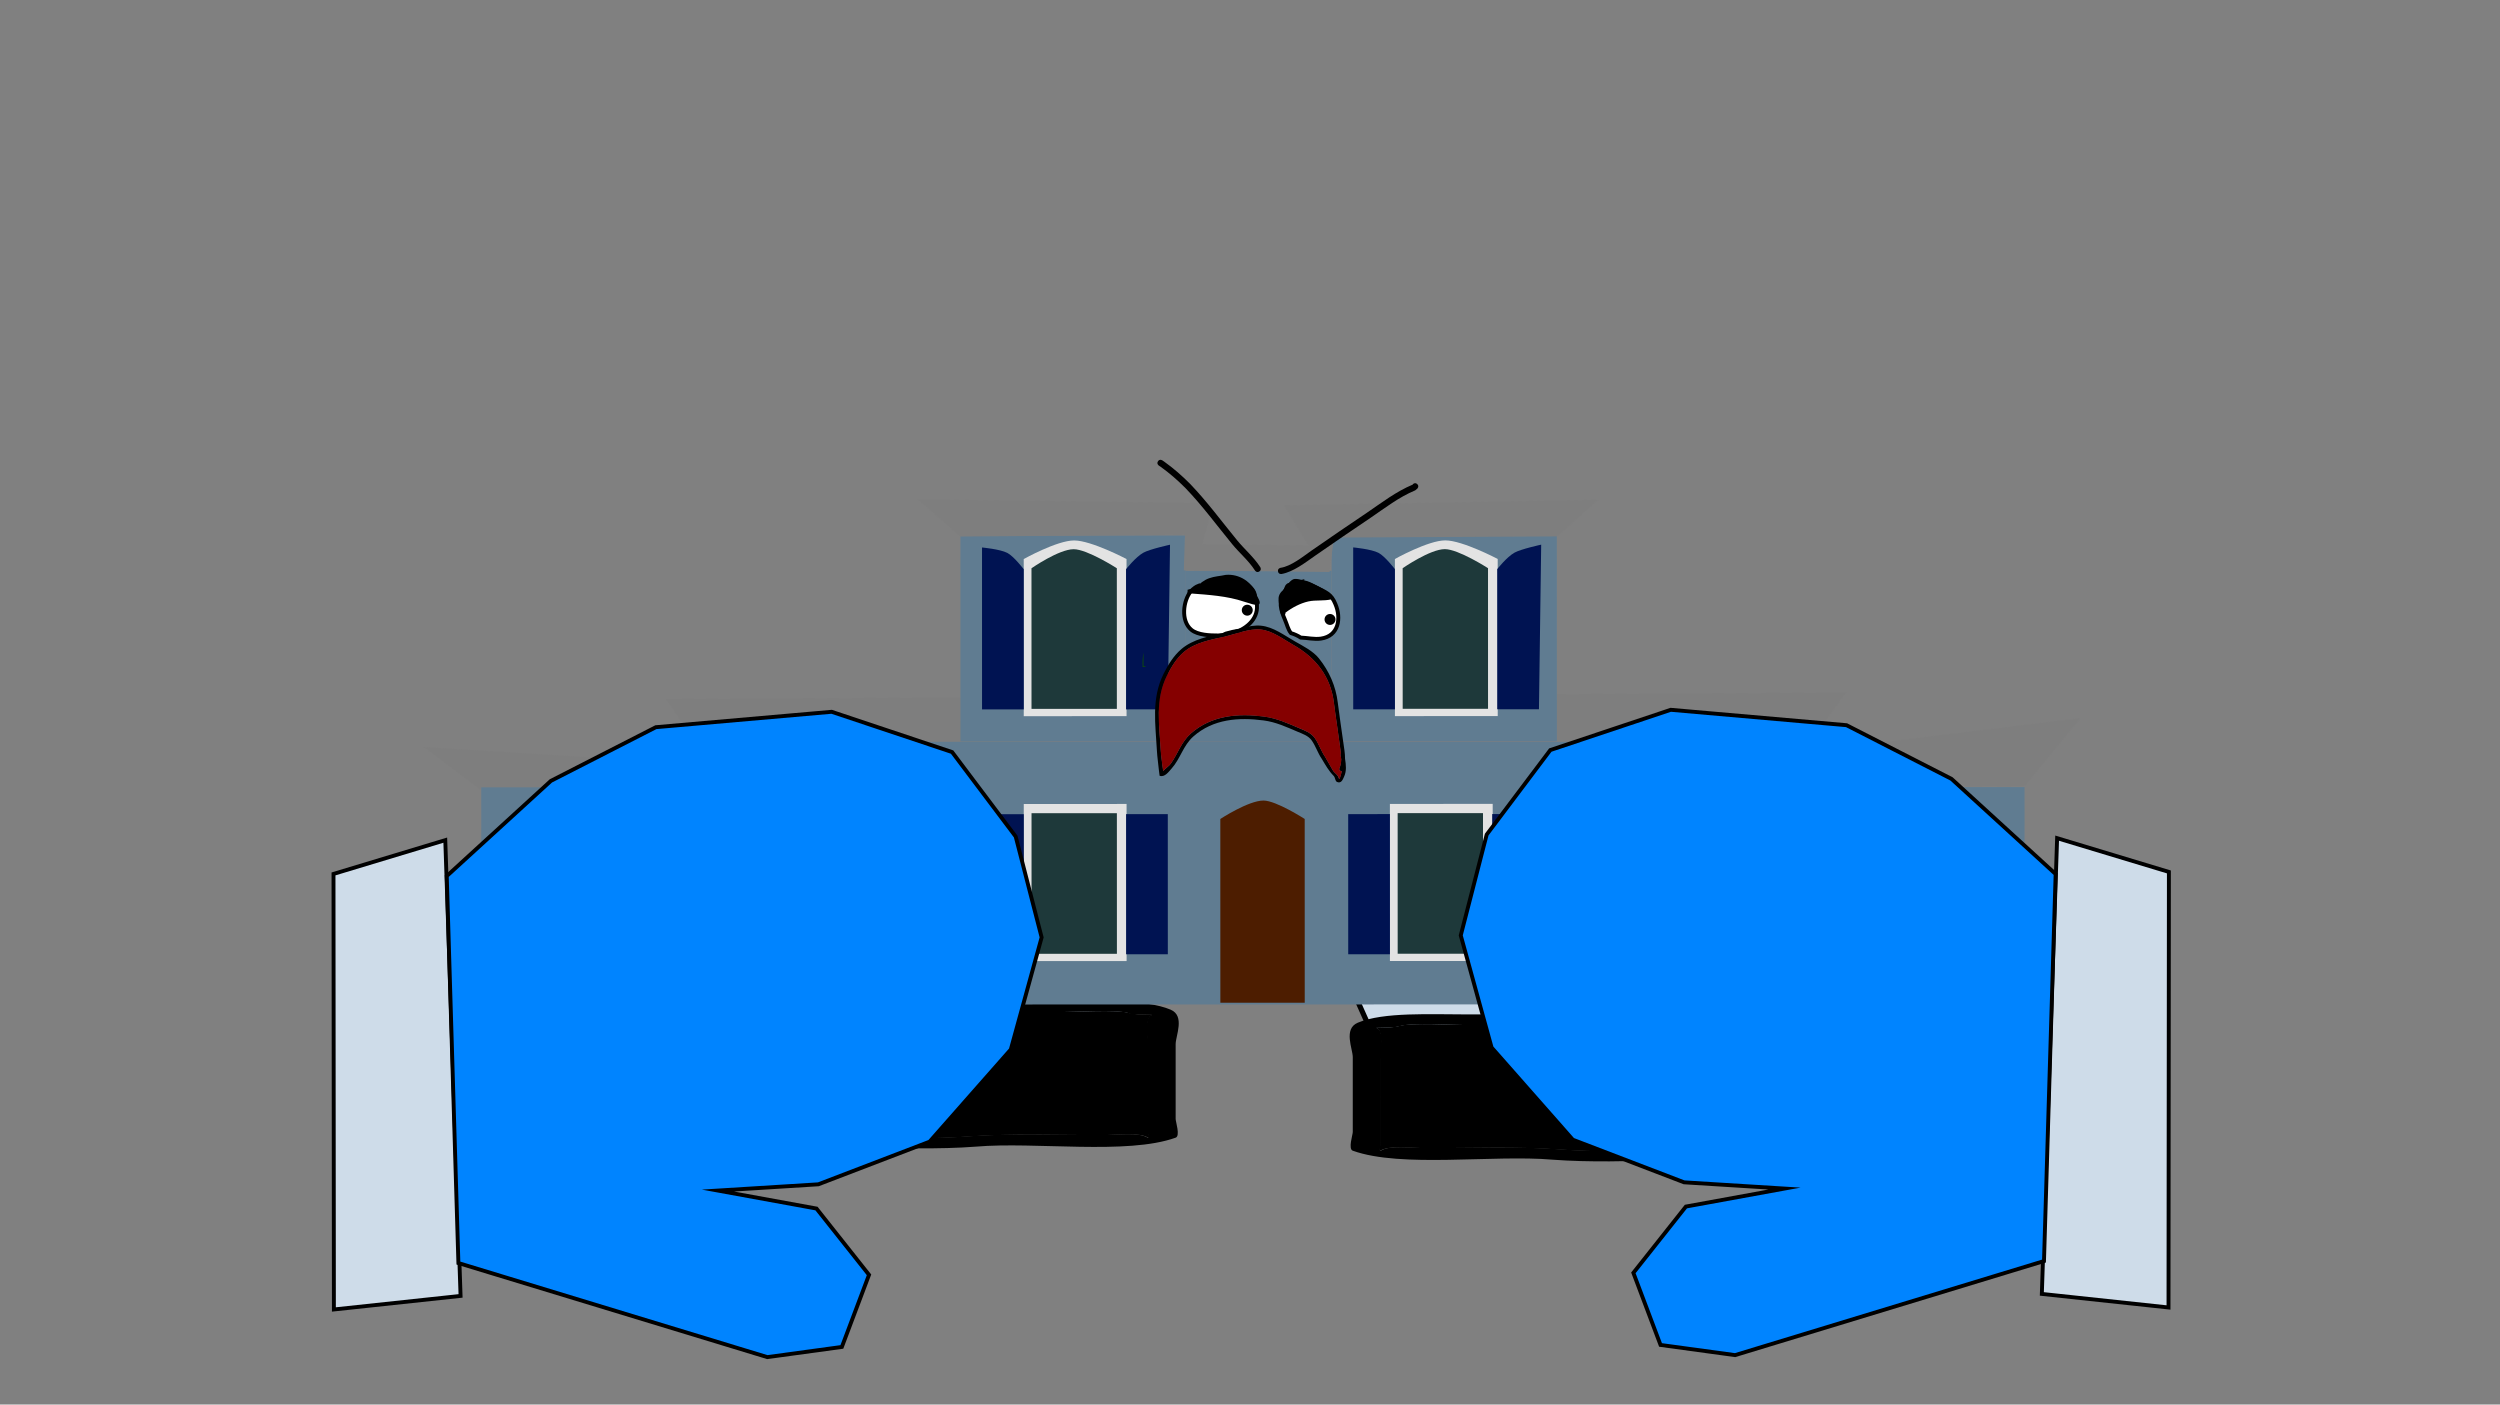 <svg version="1.1" xmlns="http://www.w3.org/2000/svg" xmlns:xlink="http://www.w3.org/1999/xlink" width="959.459" height="539.039" viewBox="0,0,959.459,539.039"><rect x="0" y="0" width="959.459" height="539.039" fill="#808080" stroke="none"/><g transform="translate(159.73,89.52)"><g data-paper-data="{&quot;isPaintingLayer&quot;:true}" stroke-linejoin="miter" stroke-miterlimit="10" stroke-dasharray="" stroke-dashoffset="0" style="mix-blend-mode: normal"><g fill-rule="nonzero" stroke-width="2"><path d="M370.832,316.051l-20.504,-45.957l97.394,0.407l34.857,45.55z" data-paper-data="{&quot;index&quot;:null}" fill="#cedce9" stroke="#000000" stroke-linecap="round"/><path d="M487.951,300.606c-2.636,0.504 -5.227,0.792 -7.793,1c0.017,0.077 0.026,0.158 0.026,0.242c0,2.051 -5.366,2.051 -5.366,2.051c-23.702,0 -47.404,0 -71.106,0c-6.099,0 -21.276,-0.931 -25.774,0.296c-2.591,0.707 -4.446,0.637 -7.766,0.729c-0.375,0.01 -1.056,0.033 -1.659,0.047c3.211,0.876 1.659,8.972 1.659,11.235c0,9.572 0,19.144 0,28.716c0,1.709 0,3.419 0,5.128c0,0.684 -0.944,2.632 0,2.051c3.591,-2.21 10.599,-1.022 18.783,-1.026c16.132,-0.008 33.403,-0.667 49.246,0.442c28.932,2.212 60.038,-1.322 88.74,1.142c24.173,2.31 53.109,2.518 78.014,2.518c6.261,0 12.522,0 18.783,0c0.942,0 2.421,-0.048 3.952,-0.102c-1.54,-1.052 0.072,-3.597 0.072,-5.026c0,-5.34 4.683,-14.552 -1.066,-19.35c-5.081,-5.826 -8.295,-11.436 -16.583,-17.246c-6.115,-4.287 -15.635,-8.087 -20.695,-12.346c-2.453,-2.538 -4.649,-0.724 -12.637,-1.312c-17.676,-1.3 -35.404,-1.026 -53.665,-1.026c-6.656,0 -15.016,0.517 -21.466,0c-1.362,-0.109 -3.921,-0.514 -5.839,-0.846c3.508,1.036 -4.497,2.038 -7.861,2.681zM403.712,299.797c17.913,0 35.826,0 53.739,0c0.517,-0.099 1.033,-0.198 1.55,-0.296c6.806,-1.301 12.951,-0.956 18.783,-1.538c7.947,-0.794 12.7,-3.466 20.899,-4.102c4.71,-0.365 17.756,0.809 24.432,0.809c18.104,0 36.189,-0.396 53.665,1.026c9.817,0.798 18.114,-0.758 22.705,3.992c0.677,1.805 6.094,2.932 8.927,4.321c4.33,2.121 7.949,5.263 11.299,7.612c8.306,5.823 11.958,11.812 17.166,17.783c4.654,6.294 1.617,14.099 1.617,20.647c0,3.62 1.493,6.172 -5.366,9.23c-2.392,1.067 -24.489,0 -28.174,0c-25.688,0 -55.703,-0.26 -80.617,-2.64c-27.37,-3.058 -59.951,1.063 -88.241,-1.099c-22.798,-1.963 -57.987,3.266 -76.657,-3.439c-1.848,-0.664 0,-6.086 0,-7.179c0,-9.572 0,-19.144 0,-28.716c0,-3.2 -3.691,-10.841 1.908,-13.224c9.771,-4.159 28.057,-3.185 42.365,-3.185z" data-paper-data="{&quot;index&quot;:null}" fill="#000000" stroke="none" stroke-linecap="butt"/><path d="M480.083,301.507c2.565,-0.208 5.188,-0.499 7.824,-1.003c3.364,-0.643 11.401,-1.646 7.893,-2.682c1.918,0.332 4.498,0.737 5.86,0.846c6.45,0.517 14.885,0.005 21.541,0.005c18.26,0 36.104,-0.245 53.78,1.054c7.988,0.587 10.201,-1.219 12.654,1.319c5.06,4.259 14.62,8.089 20.735,12.376c8.288,5.81 11.513,11.459 16.594,17.285c5.75,4.798 1.041,14.045 1.041,19.386c0,1.429 -1.623,3.981 -0.082,5.034c-1.531,0.053 -3.012,0.103 -3.954,0.103c-6.261,0 -12.533,0.006 -18.794,0.006c-24.905,0 -53.959,-0.172 -78.132,-2.482c-28.701,-2.464 -60.092,1.05 -89.024,-1.162c-15.844,-1.109 -33.163,-0.473 -49.295,-0.466c-8.184,0.004 -15.198,-1.188 -18.789,1.021c-0.944,0.581 -0.004,-1.371 -0.004,-2.054c0,-1.709 -0.009,-3.427 -0.009,-5.136c0,-9.572 -0.011,-19.201 -0.011,-28.773c0,-2.263 1.568,-10.378 -1.642,-11.254c0.602,-0.014 1.285,-0.037 1.659,-0.047c3.32,-0.093 5.179,-0.026 7.77,-0.733c4.498,-1.227 19.689,-0.306 25.788,-0.306c23.702,0 47.53,-0.041 71.232,-0.041c0,0 5.393,-0.004 5.393,-2.055c0,-0.084 -0.008,-0.165 -0.026,-0.242z" data-paper-data="{&quot;noHover&quot;:false,&quot;origItem&quot;:[&quot;Path&quot;,{&quot;applyMatrix&quot;:true,&quot;segments&quot;:[[[579.60736,595.76373],[0.95609,-0.20262],[0.00646,0.07548]],[[579.61718,596],[0,-0.08208],[0,2]],[[577.61718,598],[0,0],[-8.83333,0]],[[551.11718,598],[8.83333,0],[-2.27308,0]],[[541.51161,598.28885],[1.67648,-1.19621],[-0.96568,0.68904]],[[538.61718,599],[1.23739,-0.09027],[-0.13966,0.01019]],[[537.99901,599.04541],[0.22447,-0.0134],[1.19653,0.85421]],[[538.61718,610],[0,-2.20646],[0,9.33333]],[[538.61718,638],[0,-9.33333],[0,1.66667]],[[538.61718,643],[0,-1.66667],[0,0.66667]],[[538.61718,645],[-0.35177,0.56631],[1.33831,-2.15456]],[[545.61718,644],[-3.04994,0.00386],[6.01206,-0.00761]],[[563.97058,644.43107],[-5.90478,-1.08158],[10.78253,2.15651]],[[597.04254,645.54479],[-10.6965,-2.40266],[9.00888,2.25222]],[[626.11718,648],[-9.28168,0],[2.33333,0]],[[633.11718,648],[-2.33333,0],[0.35109,0]],[[634.59021,647.90091],[-0.5707,0.05184],[-0.57412,-1.02596]],[[634.61718,643],[0,1.39387],[0,-5.20707]],[[634.21982,624.13246],[2.14282,4.67827],[-1.8936,-5.6808]],[[628.03948,607.31672],[3.08887,5.66543],[-2.2791,-4.1802]],[[620.32688,595.27881],[1.8857,4.15235],[-0.91417,-2.47477]],[[615.61718,594],[2.9771,0.57275],[-6.58756,-1.26734]],[[595.61718,593],[6.8054,0],[-2.48058,0]],[[587.61718,593],[2.40395,0.50364],[-0.50743,-0.10631]],[[585.44122,592.1748],[0.71481,0.32365],[1.30749,1.01011]],[[582.51161,594.78885],[1.25365,-0.62682],[-0.98239,0.4912]]],&quot;closed&quot;:true}],&quot;index&quot;:null}" fill="#000000" stroke="none" stroke-linecap="butt"/><path d="M161.54,323.023l28.626,-49.703l96.511,-13.09l-14.343,48.236z" data-paper-data="{&quot;index&quot;:null}" fill="#cedce9" stroke="#000000" stroke-linecap="round"/><path d="M162.954,295.606c-3.364,-0.643 -11.369,-1.645 -7.861,-2.681c-1.918,0.332 -4.477,0.737 -5.839,0.846c-6.45,0.517 -14.81,0 -21.466,0c-18.26,0 -35.989,-0.274 -53.665,1.026c-7.988,0.587 -10.184,-1.227 -12.637,1.312c-5.06,4.259 -14.579,8.059 -20.695,12.346c-8.288,5.81 -11.502,11.42 -16.583,17.246c-5.75,4.798 -1.066,14.01 -1.066,19.35c0,1.43 1.613,3.974 0.072,5.026c1.531,0.053 3.01,0.102 3.952,0.102c6.261,0 12.522,0 18.783,0c24.905,0 53.841,-0.208 78.014,-2.518c28.701,-2.464 59.808,1.069 88.74,-1.142c15.844,-1.109 33.115,-0.45 49.246,-0.442c8.184,0.004 15.192,-1.184 18.783,1.026c0.944,0.581 0,-1.367 0,-2.051c0,-1.709 0,-3.419 0,-5.128c0,-9.572 0,-19.144 0,-28.716c0,-2.263 -1.552,-10.359 1.659,-11.235c-0.602,-0.014 -1.284,-0.036 -1.659,-0.047c-3.32,-0.093 -5.175,-0.023 -7.766,-0.729c-4.498,-1.227 -19.675,-0.296 -25.774,-0.296c-23.702,0 -47.404,0 -71.106,0c0,0 -5.366,0 -5.366,-2.051c0,-0.084 0.009,-0.165 0.026,-0.242c-2.565,-0.208 -5.157,-0.496 -7.793,-1zM247.192,294.797c14.308,0 32.594,-0.974 42.365,3.185c5.599,2.383 1.908,10.024 1.908,13.224c0,9.572 0,19.144 0,28.716c0,1.093 1.848,6.515 0,7.179c-18.67,6.705 -53.859,1.476 -76.657,3.439c-28.291,2.163 -60.871,-1.958 -88.241,1.099c-24.914,2.381 -54.929,2.64 -80.617,2.64c-3.685,0 -25.782,1.067 -28.174,0c-6.859,-3.059 -5.366,-5.61 -5.366,-9.23c0,-6.548 -3.037,-14.353 1.617,-20.647c5.208,-5.971 8.86,-11.96 17.166,-17.783c3.351,-2.349 6.97,-5.491 11.299,-7.612c2.833,-1.388 8.25,-2.516 8.927,-4.321c4.591,-4.75 12.888,-3.194 22.705,-3.992c17.476,-1.421 35.56,-1.026 53.665,-1.026c6.677,0 19.722,-1.175 24.432,-0.809c8.199,0.636 12.953,3.309 20.899,4.102c5.831,0.582 11.976,0.238 18.783,1.538c0.517,0.099 1.033,0.198 1.55,0.296c17.913,0 35.826,0 53.739,0z" data-paper-data="{&quot;index&quot;:null}" fill="#000000" stroke="none" stroke-linecap="butt"/><path d="M170.821,296.507c-0.017,0.077 -0.026,0.158 -0.026,0.242c0,2.051 5.393,2.055 5.393,2.055c23.702,0 47.53,0.041 71.232,0.041c6.099,0 21.289,-0.921 25.788,0.306c2.591,0.707 4.45,0.64 7.77,0.733c0.375,0.01 1.057,0.033 1.659,0.047c-3.211,0.876 -1.642,8.992 -1.642,11.254c0,9.572 -0.011,19.201 -0.011,28.773c0,1.709 -0.009,3.427 -0.009,5.136c0,0.684 0.94,2.635 -0.004,2.054c-3.591,-2.21 -10.605,-1.017 -18.789,-1.021c-16.132,-0.008 -33.451,-0.644 -49.295,0.466c-28.932,2.212 -60.323,-1.302 -89.024,1.162c-24.173,2.31 -53.227,2.482 -78.132,2.482c-6.261,0 -12.533,-0.006 -18.794,-0.006c-0.942,0 -2.423,-0.05 -3.954,-0.103c1.541,-1.052 -0.082,-3.604 -0.082,-5.034c0,-5.34 -4.709,-14.588 1.041,-19.386c5.081,-5.826 8.306,-11.474 16.594,-17.285c6.115,-4.287 15.675,-8.118 20.735,-12.376c2.453,-2.538 4.666,-0.732 12.654,-1.319c17.676,-1.3 35.519,-1.054 53.78,-1.054c6.656,0 15.09,0.511 21.541,-0.005c1.361,-0.109 3.942,-0.514 5.86,-0.846c-3.508,1.036 4.529,2.039 7.893,2.682c2.636,0.504 5.259,0.795 7.824,1.003z" data-paper-data="{&quot;noHover&quot;:false,&quot;origItem&quot;:[&quot;Path&quot;,{&quot;applyMatrix&quot;:true,&quot;segments&quot;:[[[579.60736,595.76373],[0.95609,-0.20262],[0.00646,0.07548]],[[579.61718,596],[0,-0.08208],[0,2]],[[577.61718,598],[0,0],[-8.83333,0]],[[551.11718,598],[8.83333,0],[-2.27308,0]],[[541.51161,598.28885],[1.67648,-1.19621],[-0.96568,0.68904]],[[538.61718,599],[1.23739,-0.09027],[-0.13966,0.01019]],[[537.99901,599.04541],[0.22447,-0.0134],[1.19653,0.85421]],[[538.61718,610],[0,-2.20646],[0,9.33333]],[[538.61718,638],[0,-9.33333],[0,1.66667]],[[538.61718,643],[0,-1.66667],[0,0.66667]],[[538.61718,645],[-0.35177,0.56631],[1.33831,-2.15456]],[[545.61718,644],[-3.04994,0.00386],[6.01206,-0.00761]],[[563.97058,644.43107],[-5.90478,-1.08158],[10.78253,2.15651]],[[597.04254,645.54479],[-10.6965,-2.40266],[9.00888,2.25222]],[[626.11718,648],[-9.28168,0],[2.33333,0]],[[633.11718,648],[-2.33333,0],[0.35109,0]],[[634.59021,647.90091],[-0.5707,0.05184],[-0.57412,-1.02596]],[[634.61718,643],[0,1.39387],[0,-5.20707]],[[634.21982,624.13246],[2.14282,4.67827],[-1.8936,-5.6808]],[[628.03948,607.31672],[3.08887,5.66543],[-2.2791,-4.1802]],[[620.32688,595.27881],[1.8857,4.15235],[-0.91417,-2.47477]],[[615.61718,594],[2.9771,0.57275],[-6.58756,-1.26734]],[[595.61718,593],[6.8054,0],[-2.48058,0]],[[587.61718,593],[2.40395,0.50364],[-0.50743,-0.10631]],[[585.44122,592.1748],[0.71481,0.32365],[1.30749,1.01011]],[[582.51161,594.78885],[1.25365,-0.62682],[-0.98239,0.4912]]],&quot;closed&quot;:true}],&quot;index&quot;:null}" fill="#000000" stroke="none" stroke-linecap="butt"/></g><path d="M-159.73,449.52v-539.039h959.459v539.039z" fill="none" fill-rule="nonzero" stroke="#f00000" stroke-width="0" stroke-linecap="butt"/><path d="M627.525,290.135h-523.837" fill="none" fill-rule="nonzero" stroke="#000000" stroke-width="0" stroke-linecap="round"/><g><path d="M121.398,296.013l-0.02,-100.917l399.062,-0.078l0.02,100.917z" fill="#607c91" fill-rule="nonzero" stroke="#000000" stroke-width="0" stroke-linecap="butt"/><path d="M520.52,195.172l-398.071,-0.131l-1.041,16.919l-96.919,1.481l-21.727,-16.288l110.028,6.871l-16.924,-25.271l452.901,-2.491l-16.497,22.771l106.526,-12.971l-21.509,26.114l-97.546,0.437z" fill="#7e7e7e" fill-rule="nonzero" stroke="#000000" stroke-width="0" stroke-linecap="round"/><path d="M520.496,296.307l-0.016,-83.749l96.776,-0.019l0.016,83.749z" fill="#607c91" fill-rule="nonzero" stroke="#000000" stroke-width="0" stroke-linecap="butt"/><path d="M549.572,279.273l-0.012,-60.299l39.455,-0.008l0.012,60.299z" fill="#e3e3e3" fill-rule="nonzero" stroke="#000000" stroke-width="0" stroke-linecap="butt"/><path d="M552.549,276.481l-0.011,-53.971l32.755,-0.006l0.011,53.971z" fill="#1e393a" fill-rule="nonzero" stroke="#000000" stroke-width="0" stroke-linecap="butt"/><path d="M533.566,276.67l-0.011,-53.785l16.005,-0.003l0.011,53.785z" fill="#001352" fill-rule="nonzero" stroke="#000000" stroke-width="0" stroke-linecap="butt"/><path d="M588.84,276.66l-0.011,-53.785l16.005,-0.003l0.011,53.785z" fill="#001352" fill-rule="nonzero" stroke="#000000" stroke-width="0" stroke-linecap="butt"/><path d="M449.074,279.292l-0.012,-60.299l39.455,-0.008l0.012,60.299z" fill="#e3e3e3" fill-rule="nonzero" stroke="#000000" stroke-width="0" stroke-linecap="butt"/><path d="M452.051,276.5l-0.011,-53.971l32.755,-0.006l0.011,53.971z" fill="#1e393a" fill-rule="nonzero" stroke="#000000" stroke-width="0" stroke-linecap="butt"/><path d="M433.068,276.69l-0.011,-53.785l16.005,-0.003l0.011,53.785z" fill="#001352" fill-rule="nonzero" stroke="#000000" stroke-width="0" stroke-linecap="butt"/><path d="M488.342,276.679l-0.011,-53.785l16.005,-0.003l0.011,53.785z" fill="#001352" fill-rule="nonzero" stroke="#000000" stroke-width="0" stroke-linecap="butt"/><path d="M373.7,279.307l-0.012,-60.299l39.455,-0.008l0.012,60.299z" fill="#e3e3e3" fill-rule="nonzero" stroke="#000000" stroke-width="0" stroke-linecap="butt"/><path d="M376.677,276.515l-0.011,-53.971l32.755,-0.006l0.011,53.971z" fill="#1e393a" fill-rule="nonzero" stroke="#000000" stroke-width="0" stroke-linecap="butt"/><path d="M357.694,276.705l-0.011,-53.785l16.005,-0.003l0.011,53.785z" fill="#001352" fill-rule="nonzero" stroke="#000000" stroke-width="0" stroke-linecap="butt"/><path d="M412.968,276.694l-0.011,-53.785l16.005,-0.003l0.011,53.785z" fill="#001352" fill-rule="nonzero" stroke="#000000" stroke-width="0" stroke-linecap="butt"/><path d="M233.188,279.335l-0.012,-60.299l39.455,-0.008l0.012,60.299z" fill="#e3e3e3" fill-rule="nonzero" stroke="#000000" stroke-width="0" stroke-linecap="butt"/><path d="M236.165,276.543l-0.011,-53.971l32.755,-0.006l0.011,53.971z" fill="#1e393a" fill-rule="nonzero" stroke="#000000" stroke-width="0" stroke-linecap="butt"/><path d="M217.182,276.732l-0.011,-53.785l16.005,-0.003l0.011,53.785z" fill="#001352" fill-rule="nonzero" stroke="#000000" stroke-width="0" stroke-linecap="butt"/><path d="M272.457,276.722l-0.011,-53.785l16.005,-0.003l0.011,53.785z" fill="#001352" fill-rule="nonzero" stroke="#000000" stroke-width="0" stroke-linecap="butt"/><path d="M308.623,295.325l-0.014,-70.535c0,0 10.784,-7.074 16.562,-7.075c4.855,-0.001 15.821,7.069 15.821,7.069l0.014,70.535z" fill="#4d1d00" fill-rule="nonzero" stroke="#000000" stroke-width="0" stroke-linecap="butt"/><path d="M155.023,279.35l-0.012,-60.299l39.455,-0.008l0.012,60.299z" fill="#e3e3e3" fill-rule="nonzero" stroke="#000000" stroke-width="0" stroke-linecap="butt"/><path d="M158,276.558l-0.011,-53.971l32.755,-0.006l0.011,53.971z" fill="#1e393a" fill-rule="nonzero" stroke="#000000" stroke-width="0" stroke-linecap="butt"/><path d="M139.017,276.748l-0.011,-53.785l16.005,-0.003l0.011,53.785z" fill="#001352" fill-rule="nonzero" stroke="#000000" stroke-width="0" stroke-linecap="butt"/><path d="M194.291,276.737l-0.011,-53.785l16.005,-0.003l0.011,53.785z" fill="#001352" fill-rule="nonzero" stroke="#001352" stroke-width="0" stroke-linecap="butt"/><path d="M24.983,296.404l-0.016,-83.749l96.776,-0.019l0.016,83.749z" fill="#607c91" fill-rule="nonzero" stroke="#000000" stroke-width="0" stroke-linecap="butt"/><path d="M54.059,279.37l-0.012,-60.299l39.455,-0.008l0.012,60.299z" fill="#e3e3e3" fill-rule="nonzero" stroke="#000000" stroke-width="0" stroke-linecap="butt"/><path d="M57.036,276.578l-0.011,-53.971l32.755,-0.006l0.011,53.971z" fill="#1e393a" fill-rule="nonzero" stroke="#1e393a" stroke-width="0" stroke-linecap="butt"/><path d="M38.053,276.768l-0.011,-53.785l16.005,-0.003l0.011,53.785z" fill="#001352" fill-rule="nonzero" stroke="#000000" stroke-width="0" stroke-linecap="butt"/><path d="M93.327,276.757l-0.011,-53.785l16.005,-0.003l0.011,53.785z" fill="#001352" fill-rule="nonzero" stroke="#000000" stroke-width="0" stroke-linecap="butt"/><path d="M208.889,195.009l-0.015,-78.979l86.428,-0.017l0.015,78.979z" fill="#607c91" fill-rule="nonzero" stroke="#000000" stroke-width="0" stroke-linecap="butt"/><path d="M233.17,185.336l-0.012,-60.299c0,0 12.768,-7.139 19.337,-7.141c6.583,-0.001 20.118,7.133 20.118,7.133l0.012,60.299z" fill="#e3e3e3" fill-rule="nonzero" stroke="#000000" stroke-width="0" stroke-linecap="butt"/><path d="M236.147,182.544l-0.011,-53.971c0,0 10.517,-7.313 16.185,-7.314c5.211,-0.001 16.57,7.308 16.57,7.308l0.011,53.971z" fill="#1e393a" fill-rule="nonzero" stroke="#000000" stroke-width="0" stroke-linecap="butt"/><path d="M217.164,182.734l-0.012,-62.141c0,0 6.937,0.638 9.705,2.082c2.549,1.33 6.302,6.27 6.302,6.27l0.011,53.785z" fill="#001352" fill-rule="nonzero" stroke="#000000" stroke-width="0" stroke-linecap="butt"/><path d="M272.438,182.723l-0.011,-53.785c0,0 3.612,-4.648 6.646,-6.339c2.476,-1.38 10.228,-3.064 10.228,-3.064l-0.858,63.185z" fill="#001352" fill-rule="nonzero" stroke="#000000" stroke-width="0" stroke-linecap="butt"/><path d="M351.341,194.981l-0.015,-78.979l86.428,-0.017l0.015,78.979z" fill="#607c91" fill-rule="nonzero" stroke="#000000" stroke-width="0" stroke-linecap="butt"/><path d="M375.621,185.309l-0.012,-60.299c0,0 12.768,-7.139 19.337,-7.141c6.583,-0.001 20.118,7.133 20.118,7.133l0.012,60.299z" fill="#e3e3e3" fill-rule="nonzero" stroke="#000000" stroke-width="0" stroke-linecap="butt"/><path d="M378.598,182.516l-0.011,-53.971c0,0 10.517,-7.313 16.185,-7.314c5.211,-0.001 16.57,7.308 16.57,7.308l0.011,53.971z" fill="#1e393a" fill-rule="nonzero" stroke="#000000" stroke-width="0" stroke-linecap="butt"/><path d="M359.615,182.706l-0.012,-62.141c0,0 6.937,0.638 9.705,2.082c2.549,1.33 6.302,6.27 6.302,6.27l0.011,53.785z" fill="#001352" fill-rule="nonzero" stroke="#000000" stroke-width="0" stroke-linecap="butt"/><path d="M414.889,182.695l-0.011,-53.785c0,0 3.612,-4.648 6.646,-6.339c2.476,-1.38 10.228,-3.064 10.228,-3.064l-0.858,63.185z" fill="#001352" fill-rule="nonzero" stroke="#000000" stroke-width="0" stroke-linecap="butt"/><path d="M295.205,195.103l-0.013,-65.555l56.114,-0.011l0.013,65.555z" fill="#607c91" fill-rule="nonzero" stroke="#000000" stroke-width="0" stroke-linecap="butt"/><path d="M352.21,116.789l-1.704,13.229l-55.9,-0.629l0.424,-13.655l-86.197,0.657l-16.431,-14.292l113.721,1.471l-4.477,15.789l40.698,0.419l-9.391,-15.36l120.761,-2.157l-15.786,14.085z" fill="#7e7e7e" fill-rule="nonzero" stroke="#000000" stroke-width="0" stroke-linecap="round"/><path d="M279.123,160.854c0,1.757 0.001,3.514 0.001,5.27c0.329,-0 0.659,-0 0.988,-0c-0.352,0.308 -0.791,0.418 -1.317,0.33c-0.106,-1.93 0.003,-3.796 0.328,-5.6z" data-paper-data="{&quot;index&quot;:null}" fill="#0f4a0b" fill-rule="evenodd" stroke="none" stroke-width="1" stroke-linecap="butt"/><path d="M338.675,134.015c2.579,-0.572 4.928,1.047 7.053,2.103c3.449,1.715 5.481,2.29 7.046,6.2c2.297,5.357 1.326,12.27 -5.55,13.247c-2.561,0.364 -5.199,-0.297 -7.759,-0.393c-1.211,-0.781 -2.463,-1.328 -3.739,-1.71c-1.112,-1.336 -1.497,-3.283 -2.423,-5.407c-1.452,-3.33 -2.515,-7.013 -0.11,-10.148c0.795,-1.036 0.563,-2.167 1.476,-2.824c1.333,-0.354 2.668,-0.772 4.005,-1.069z" data-paper-data="{&quot;noHover&quot;:false,&quot;origItem&quot;:[&quot;Path&quot;,{&quot;applyMatrix&quot;:true,&quot;segments&quot;:[[[292.41239,157.92397],[1.11045,-0.29495],[-0.76085,0.54692]],[[291.19116,160.26617],[0.66218,-0.86251],[-2.00391,2.61016]],[[291.28748,168.67149],[-1.20827,-2.7733],[0.7708,1.76918]],[[293.28895,173.15216],[-0.92563,-1.11278],[1.06252,0.31827]],[[296.38594,174.56763],[-1.00815,-0.6504],[2.13172,0.08017]],[[302.8132,174.89763],[-2.13316,0.30288],[5.72591,-0.813]],[[307.40709,163.92496],[1.91215,4.46169],[-1.30239,-3.25645]],[[301.57302,158.79572],[2.87201,1.42879],[-1.76905,-0.88008]],[[295.73382,157.04258],[2.14768,-0.47632],[-1.11362,0.24698]]],&quot;closed&quot;:true}],&quot;index&quot;:null}" fill="#ffffff" fill-rule="nonzero" stroke="#000000" stroke-width="1.5" stroke-linecap="butt"/><path d="M306.926,134.551l-0.061,0.066c-0.315,-0.128 -0.65,-0.364 -0.947,-0.475c4.302,-1.656 8.472,-2.548 12.703,0.523c1.706,1.238 3.293,2.582 3.278,4.88c2.435,6.084 -1.046,10.604 -5.933,12.943c-1.65,0.243 -3.363,0.618 -5.149,1.13c-0.446,0.223 -0.901,0.444 -1.35,0.663c-0.589,0.057 -1.182,0.084 -1.754,0.083c-3.003,0.015 -7.714,-0.15 -10.176,-2.148c-4.252,-3.45 -3.153,-11.318 -0.217,-14.843c1.051,-1.052 1.968,-1.719 2.856,-2.063c0.013,0.056 0.031,0.115 0.055,0.176c0.335,0.836 1.173,0.5 1.173,0.5c0.642,-0.257 1.286,-0.528 1.916,-0.79c0.833,0.201 1.763,0.539 2.836,0.974l0.744,0.064c0,0 0.909,-0.002 0.908,-0.902c-0,-0.901 -0.882,-0.782 -0.882,-0.782z" data-paper-data="{&quot;noHover&quot;:false,&quot;origItem&quot;:[&quot;Path&quot;,{&quot;applyMatrix&quot;:true,&quot;segments&quot;:[[[270.01667,158.13794],[0,-0.75],[0,0.75]],[269.26667,158.88794],[[268.65122,158.83286],[0,0],[-0.89346,-0.36282]],[[266.30028,158.01596],[0.69355,0.16775],[-0.52479,0.21804]],[[264.71188,158.66763],[0.53441,-0.21376],[0,0]],[[263.73698,158.24982],[0.27854,0.69636],[-0.02036,-0.0509]],[[263.69087,158.10375],[0.0106,0.04649],[-0.73958,0.28631]],[[261.32048,159.81036],[0.87551,-0.87623],[-2.44584,2.93501]],[[261.49397,172.11664],[-3.54042,-2.8737],[2.05022,1.66413]],[[269.93333,173.88794],[-2.50058,0.01202],[0.47646,0.00115]],[[271.38576,173.81898],[-0.49013,0.04695],[0.37376,-0.18207]],[[272.50358,173.26795],[-0.37137,0.18541],[1.48714,-0.42674]],[[276.77031,172.33748],[-1.37407,0.20241],[4.07049,-1.94721]],[[281.69687,161.61311],[2.02681,5.06704],[0.0129,-1.91442]],[[278.97809,157.56731],[1.42046,1.03138],[-3.52304,-2.55803]],[[268.45098,157.1442],[3.58316,-1.37872],[0.2477,0.09259]],[[269.21545,157.44303],[-0.26222,-0.10643],[0,0]],[269.26667,157.38794]],&quot;closed&quot;:true}],&quot;index&quot;:null}" fill="#ffffff" fill-rule="nonzero" stroke="#000000" stroke-width="1.5" stroke-linecap="butt"/><path d="M316.848,144.662c-0,-1.161 0.94,-2.102 2.101,-2.102c1.161,-0 2.102,0.94 2.102,2.101c0,1.161 -0.94,2.102 -2.101,2.102c-1.161,0 -2.102,-0.94 -2.102,-2.101z" data-paper-data="{&quot;index&quot;:null}" fill="#000000" fill-rule="nonzero" stroke="none" stroke-width="0.5" stroke-linecap="butt"/><path d="M348.606,148.218c-0,-1.161 0.94,-2.102 2.101,-2.102c1.161,-0 2.102,0.94 2.102,2.101c0,1.161 -0.94,2.102 -2.101,2.102c-1.161,0 -2.102,-0.94 -2.102,-2.101z" data-paper-data="{&quot;index&quot;:null}" fill="#000000" fill-rule="nonzero" stroke="none" stroke-width="0.5" stroke-linecap="butt"/><path d="M284.691,87.499c0.666,-0.999 1.665,-0.333 1.665,-0.333l0.632,0.422c3.663,2.615 6.78,5.353 9.968,8.541c6.605,6.877 12.061,14.333 18.077,21.678c2.91,3.553 6.387,6.434 8.9,10.33c0,0 0.65,1.01 -0.36,1.66c-1.01,0.65 -1.66,-0.36 -1.66,-0.36c-2.442,-3.808 -5.871,-6.615 -8.716,-10.081c-5.986,-7.292 -11.394,-14.711 -17.956,-21.545c-3.093,-3.092 -6.096,-5.731 -9.649,-8.267l-0.569,-0.378c0,0 -0.999,-0.666 -0.333,-1.665z" data-paper-data="{&quot;index&quot;:null}" fill="#000000" fill-rule="nonzero" stroke="none" stroke-width="0.5" stroke-linecap="butt"/><path d="M384.208,96.302c0.849,0.849 0,1.698 0,1.698l-0.787,0.659c-6.337,2.641 -11.601,6.781 -17.226,10.601c-7.1,4.82 -14.227,9.593 -21.251,14.524c-3.687,2.588 -8.294,6.177 -12.816,6.983c0,0 -1.184,0.198 -1.382,-0.987c-0.198,-1.184 0.987,-1.382 0.987,-1.382c4.081,-0.618 8.532,-4.264 11.832,-6.58c7.035,-4.938 14.172,-9.719 21.282,-14.546c5.766,-3.913 11.161,-8.115 17.65,-10.83l0.014,-0.141c0,0 0.849,-0.849 1.698,-0z" data-paper-data="{&quot;index&quot;:null}" fill="#000000" fill-rule="nonzero" stroke="none" stroke-width="0.5" stroke-linecap="butt"/><path d="M297.127,138.185c-0.01,0.013 -0.021,0.026 -0.033,0.039c-0.494,0.565 -1.058,0.071 -1.058,0.071l0.014,-1.478c0.822,-0.285 2.636,-0.439 3.251,-1.004c1.519,-1.397 2.929,-2.65 4.989,-3.402c2.15,-0.785 4.232,-0.818 6.408,-1.306c5.151,-0.461 10.214,2.685 11.899,7.8c0.249,0.757 1.616,2.563 0.989,3.397c-0.796,1.058 -4.952,-0.738 -5.925,-0.927c-6.331,-2.162 -13.713,-2.628 -20.287,-3.127c0,0 -0.112,-0.009 -0.246,-0.063z" fill="#000000" fill-rule="nonzero" stroke="none" stroke-width="0.5" stroke-linecap="butt"/><path d="M332.754,146.638c-0.293,-0.038 -0.456,-0.177 -0.545,-0.332c-0.11,-0.041 -0.223,-0.117 -0.331,-0.248c-0.401,-0.486 -0.057,-0.9 0.064,-1.021c-0.676,-2.833 -2.133,-5.529 0.586,-7.922c1.041,-1.248 2.539,-3.605 4.035,-4.301c1.057,-0.492 3.479,0.272 4.511,0.601c3.268,1.043 9.613,3.563 10.254,7.041c-2.915,0.773 -6.079,0.193 -8.994,0.857c-3.064,0.698 -6.237,2.378 -8.741,4.317c0.003,0.019 0.007,0.039 0.01,0.058l-0.008,0.303c0,0 -0.098,0.744 -0.841,0.646z" fill="#000000" fill-rule="nonzero" stroke="none" stroke-width="0.5" stroke-linecap="butt"/><path d="M354.855,199.609c-0.094,-0.856 -0.224,-1.715 -0.332,-2.57c-0.712,-5.615 -1.648,-11.2 -2.339,-16.819c-1.241,-10.083 -6.907,-17.337 -15.595,-22.229c-3.921,-2.213 -7.953,-5.413 -12.56,-5.896c-4.21,-0.442 -9.661,1.801 -13.785,2.735c-5.269,1.192 -11.343,2.253 -15.598,5.889c-2.825,2.414 -4.82,5.716 -6.452,8.991c-4.685,9.36 -2.943,18.931 -2.419,28.846c0.102,1.974 0.456,3.904 0.64,5.87c0.061,0.652 0.263,1.312 0.261,1.962c0.808,-0.99 2.216,-1.84 2.914,-2.823c2.765,-3.895 4.006,-8.323 7.7,-11.587c7.952,-6.979 18.107,-7.809 28.138,-6.494c4.831,0.637 9.024,2.573 13.464,4.455c2.183,0.926 4.534,1.767 5.971,3.784c1.582,2.219 2.371,4.885 3.932,7.157c1.04,1.737 1.993,3.525 3.003,5.243c0.755,1.285 1.892,1.484 2.326,3.139c0.2,0.763 0.753,-1.408 0.927,-2.178c0.055,-0.241 0.099,-0.479 0.133,-0.713c-0.137,0.04 -0.305,0.037 -0.506,-0.05c-0.688,-0.298 -0.39,-0.986 -0.39,-0.986c0.503,-1.138 0.684,-2.31 0.698,-3.499c-0.041,-0.272 -0.084,-0.547 -0.126,-0.828l-0.149,-0.767c0,0 -0.071,-0.367 0.146,-0.633zM356.475,201.666c0.358,2.345 0.668,4.708 -0.405,6.968c-0.438,0.923 -1.011,2.662 -2.643,1.958c-0.813,-0.351 -0.675,-1.688 -1.297,-2.317c-1.951,-1.973 -3.13,-4.128 -4.599,-6.584c-1.537,-2.234 -2.311,-4.873 -3.859,-7.052c-1.271,-1.79 -3.436,-2.499 -5.368,-3.318c-4.311,-1.828 -8.38,-3.736 -13.073,-4.349c-9.581,-1.257 -19.352,-0.571 -26.952,6.133c-3.929,3.441 -5.014,8.628 -8.426,12.393c-1.028,1.135 -2.598,3.425 -4.547,2.706c-0.011,-0.004 -0.273,-2.073 -0.293,-2.296c-0.22,-2.427 -0.609,-4.84 -0.737,-7.272c-0.527,-10.216 -2.218,-19.947 2.575,-29.594c1.727,-3.464 3.854,-6.939 6.847,-9.484c4.456,-3.789 10.702,-4.941 16.215,-6.189c4.348,-0.983 9.821,-3.194 14.266,-2.765c4.84,0.468 9.037,3.764 13.148,6.082c3.058,1.728 6.89,3.67 9.127,6.466c3.968,4.96 6.448,10.608 7.22,16.886c0.63,5.118 1.425,10.212 2.132,15.319c0.289,2.085 0.688,4.218 0.671,6.31z" fill="#000000" fill-rule="nonzero" stroke="none" stroke-width="0.5" stroke-linecap="butt"/><path d="M354.753,200.267l0.148,0.768c0.042,0.28 0.084,0.556 0.125,0.828c-0.014,1.189 -0.197,2.365 -0.7,3.502c0,0 -0.298,0.689 0.39,0.987c0.201,0.087 0.37,0.09 0.506,0.05c-0.034,0.235 -0.079,0.473 -0.133,0.714c-0.174,0.769 -0.729,2.943 -0.929,2.18c-0.434,-1.655 -1.647,-1.919 -2.402,-3.203c-1.01,-1.719 -1.965,-3.503 -3.005,-5.241c-1.561,-2.271 -2.354,-4.932 -3.936,-7.151c-1.438,-2.017 -3.699,-2.812 -5.882,-3.738c-4.44,-1.882 -8.643,-3.804 -13.475,-4.44c-10.03,-1.316 -20.173,-0.543 -28.125,6.436c-3.694,3.264 -4.94,7.684 -7.705,11.579c-0.698,0.983 -2.188,1.89 -2.996,2.88c0.002,-0.649 -0.201,-1.311 -0.262,-1.963c-0.184,-1.966 -0.541,-3.902 -0.643,-5.876c-0.524,-9.916 -2.268,-19.525 2.417,-28.884c1.633,-3.275 3.635,-6.591 6.46,-9.005c4.255,-3.635 10.349,-4.712 15.618,-5.904c4.125,-0.934 9.599,-3.181 13.809,-2.739c4.608,0.484 8.662,3.691 12.583,5.904c8.688,4.892 14.378,12.186 15.619,22.269c0.692,5.619 1.623,11.227 2.335,16.842c0.108,0.855 0.236,1.716 0.331,2.573c-0.217,0.266 -0.146,0.633 -0.146,0.633z" data-paper-data="{&quot;noHover&quot;:false,&quot;origItem&quot;:[&quot;Path&quot;,{&quot;applyMatrix&quot;:true,&quot;segments&quot;:[[[339.04513,192.57735],[-0.18058,0.29193],[-0.20472,-0.8369]],[[338.38173,190.07217],[0.21862,0.83345],[-1.43605,-5.47472]],[[333.87463,173.70056],[1.4166,5.48095],[-2.54203,-9.83636]],[[315.52034,153.68917],[9.25095,3.7204],[-4.17596,-1.68439]],[[302.29965,149.47686],[4.63169,-0.11993],[-4.23202,0.10958]],[[288.98731,153.98182],[3.96811,-1.46292],[-5.06922,1.86711]],[[274.2877,161.84915],[3.74594,-4.15775],[-2.48716,2.76059]],[[269.05954,171.60304],[1.1929,-3.45942],[-3.42765,9.88934]],[[270.41271,200.51913],[-1.8092,-9.76326],[0.3582,1.94407]],[[271.81098,206.25621],[-0.43795,-1.92585],[0.14519,0.63847]],[[272.32512,208.16719],[-0.0822,-0.64396],[0.67249,-1.0869]],[[274.84719,204.98907],[-0.56422,1.06572],[2.23487,-4.22135]],[[280.97501,192.49868],[-3.23834,3.71685],[6.97691,-7.95435]],[[308.02899,182.40042],[-10.11632,0],[4.87321,0.00296]],[[321.95762,185.06665],[-4.64666,-1.28892],[2.28516,0.63387]],[[328.37014,188.04189],[-1.68764,-1.81265],[1.85694,1.9945]],[[333.20005,194.62638],[-1.84328,-2.04906],[1.25733,1.5874]],[[336.85934,199.43467],[-1.22501,-1.57254],[0.91576,1.17556]],[[339.57384,202.24442],[-0.64578,-1.5847],[0.29773,0.73061]],[[340.2099,199.96466],[-0.07275,0.78558],[0.02281,-0.24632]],[[340.24885,199.24018],[-0.00355,0.237],[-0.13055,0.05719]],[[339.74035,199.25618],[0.21103,0.06029],[-0.72114,-0.20604]],[[339.22525,198.329],[0,0],[0.35078,-1.19329]],[[339.46205,194.7689],[0.14054,1.18076],[-0.07632,-0.2643]],[[339.2299,193.96477],[0.07781,0.27232],[0,0]],[338.98267,193.22366]],&quot;closed&quot;:true}]}" fill="#850000" fill-rule="nonzero" stroke="none" stroke-width="0.5" stroke-linecap="butt"/></g><g fill-rule="nonzero" stroke="#000000" stroke-width="1.5" stroke-linecap="round"><path d="M11.158,232.914l5.868,174.916l-48.614,5.203l-0.148,-167.155z" fill="#cedce9"/><path d="M11.728,246.697l39.965,-36.527l40.289,-20.606l67.467,-5.909l46.222,15.457l24.404,32.425l9.961,38.696l-11.839,43.031l-31.169,35.379l-42.685,16.358l-38.542,2.398l37.827,6.905l20.159,25.436l-10.422,27.673l-28.609,3.909l-118.558,-36.102z" fill="#0084ff"/></g><g data-paper-data="{&quot;index&quot;:null}" fill-rule="nonzero" stroke="#000000" stroke-width="1.5" stroke-linecap="round"><path d="M672.656,245.113l-0.148,167.155l-48.614,-5.203l5.868,-174.916z" fill="#cedce9"/><path d="M624.721,394.454l-118.558,36.102l-28.609,-3.909l-10.422,-27.673l20.159,-25.436l37.827,-6.905l-38.542,-2.398l-42.685,-16.358l-31.169,-35.379l-11.839,-43.031l9.961,-38.696l24.404,-32.425l46.222,-15.457l67.467,5.909l40.289,20.606l39.965,36.527z" fill="#0084ff"/></g></g></g></svg><!--rotationCenter:479.72973:269.51952-->